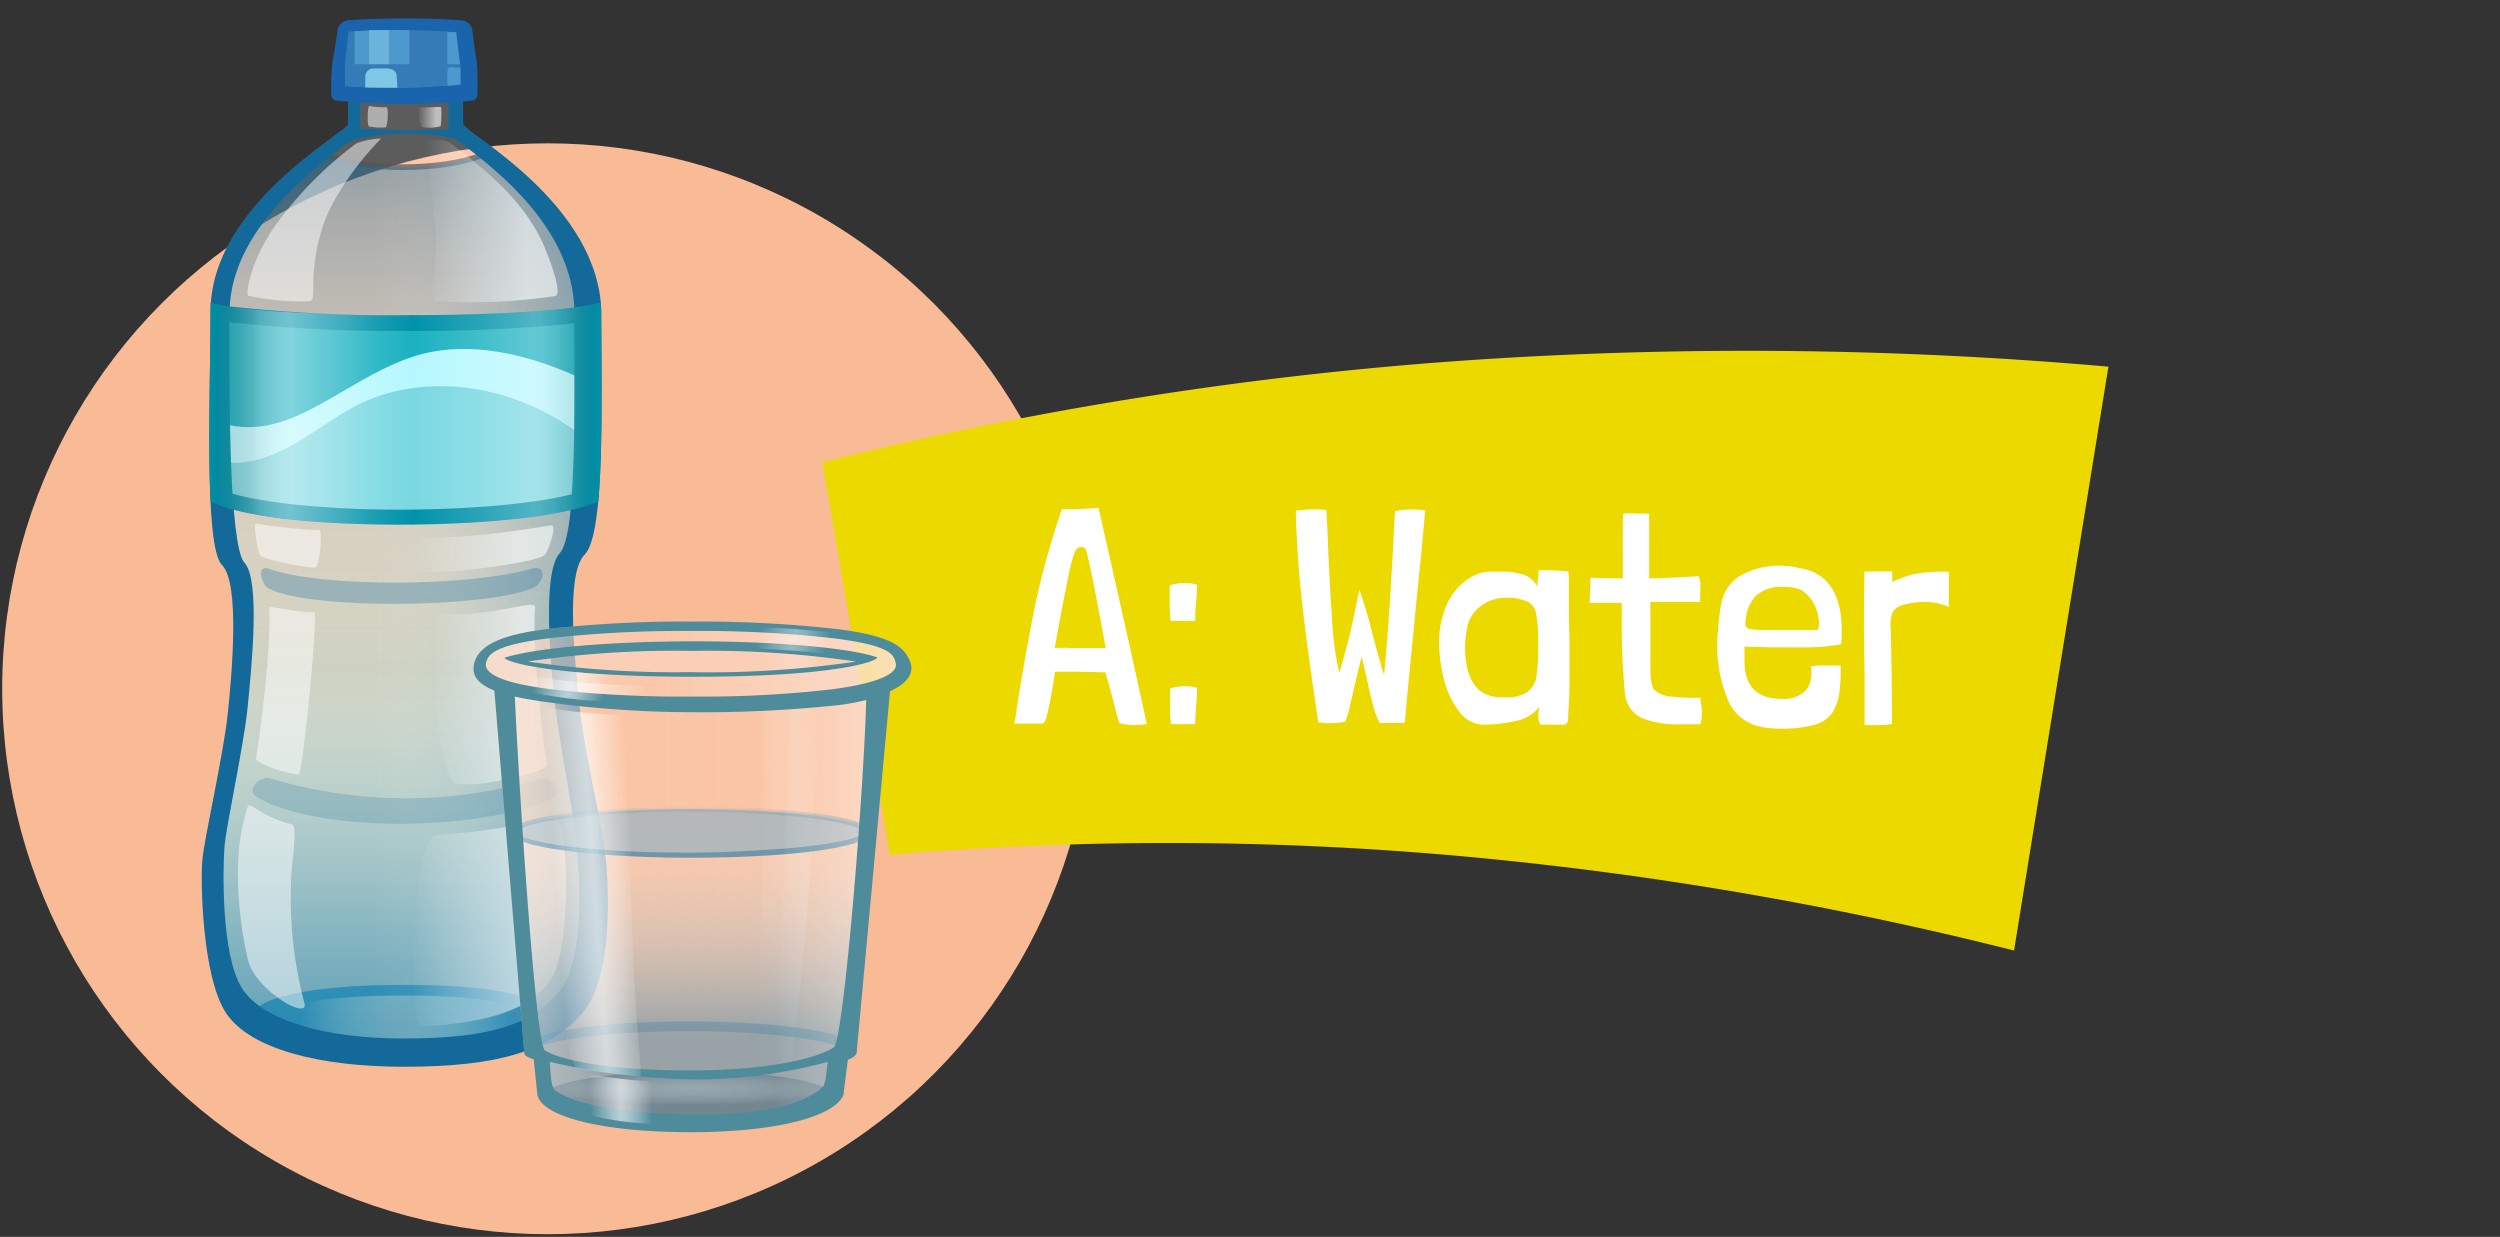 <svg id="Label_Water_A" data-name="Label Water A" xmlns="http://www.w3.org/2000/svg" xmlns:xlink="http://www.w3.org/1999/xlink" viewBox="0 0 285 141"><rect x="0" y="0" width="285" height="141" fill="#333333" stroke="none"/><defs><radialGradient id="radial-gradient" cx="75.97" cy="69.9" r="12.45" gradientTransform="translate(-26.09 38.86) scale(0.95 1.11)" gradientUnits="userSpaceOnUse"><stop offset="0" stop-color="#fff" stop-opacity="0"/><stop offset="1" stop-color="#136999"/></radialGradient><linearGradient id="linear-gradient" x1="45.85" y1="119.36" x2="45.85" y2="18.74" gradientUnits="userSpaceOnUse"><stop offset="0" stop-color="#61e9ff"/><stop offset="1" stop-color="#61e9ff" stop-opacity="0"/></linearGradient><linearGradient id="linear-gradient-2" x1="45.85" y1="119.36" x2="45.85" y2="17.43" gradientUnits="userSpaceOnUse"><stop offset="0" stop-color="#136999"/><stop offset="0.05" stop-color="#1f719e" stop-opacity="0.95"/><stop offset="0.13" stop-color="#4085ac" stop-opacity="0.81"/><stop offset="0.23" stop-color="#75a7c3" stop-opacity="0.58"/><stop offset="0.34" stop-color="#bed6e3" stop-opacity="0.27"/><stop offset="0.42" stop-color="#fff" stop-opacity="0"/><stop offset="1" stop-color="#136999" stop-opacity="0.9"/></linearGradient><linearGradient id="linear-gradient-3" x1="24.42" y1="68.4" x2="67.29" y2="68.4" gradientUnits="userSpaceOnUse"><stop offset="0.42" stop-color="#fff" stop-opacity="0"/><stop offset="1" stop-color="#136999" stop-opacity="0.7"/></linearGradient><linearGradient id="linear-gradient-4" x1="47.62" y1="13.38" x2="50.31" y2="13.38" gradientUnits="userSpaceOnUse"><stop offset="0" stop-color="#fff" stop-opacity="0"/><stop offset="0.77" stop-color="#fff"/></linearGradient><linearGradient id="linear-gradient-5" x1="47.01" y1="105.07" x2="64.52" y2="105.07" xlink:href="#linear-gradient-4"/><linearGradient id="linear-gradient-6" x1="48.35" y1="25.18" x2="63.53" y2="25.18" xlink:href="#linear-gradient-4"/><linearGradient id="linear-gradient-7" x1="46.95" y1="62.55" x2="63.08" y2="62.55" xlink:href="#linear-gradient-4"/><linearGradient id="linear-gradient-8" x1="49.38" y1="79.18" x2="62.31" y2="79.18" xlink:href="#linear-gradient-4"/><linearGradient id="linear-gradient-9" x1="23.8" y1="47.13" x2="68.55" y2="47.13" gradientUnits="userSpaceOnUse"><stop offset="0" stop-opacity="0"/><stop offset="0.02" stop-color="#2f2f2f" stop-opacity="0.19"/><stop offset="0.05" stop-color="#666" stop-opacity="0.4"/><stop offset="0.08" stop-color="#959595" stop-opacity="0.58"/><stop offset="0.11" stop-color="#bbb" stop-opacity="0.73"/><stop offset="0.13" stop-color="#d9d9d9" stop-opacity="0.85"/><stop offset="0.16" stop-color="#eee" stop-opacity="0.93"/><stop offset="0.19" stop-color="#fbfbfb" stop-opacity="0.98"/><stop offset="0.21" stop-color="#fff"/><stop offset="0.22" stop-color="#fff" stop-opacity="0.95"/><stop offset="0.34" stop-color="#fff" stop-opacity="0.55"/><stop offset="0.42" stop-color="#fff" stop-opacity="0.25"/><stop offset="0.49" stop-color="#fff" stop-opacity="0.07"/><stop offset="0.52" stop-color="#fff" stop-opacity="0"/><stop offset="0.68" stop-color="#fff" stop-opacity="0.34"/><stop offset="0.83" stop-color="#fff" stop-opacity="0.7"/><stop offset="0.85" stop-color="#f8f8f8" stop-opacity="0.68"/><stop offset="0.88" stop-color="#e2e2e2" stop-opacity="0.62"/><stop offset="0.91" stop-color="#bfbfbf" stop-opacity="0.52"/><stop offset="0.94" stop-color="#8d8d8d" stop-opacity="0.39"/><stop offset="0.97" stop-color="#4d4d4d" stop-opacity="0.21"/><stop offset="1" stop-color="#010101" stop-opacity="0"/><stop offset="1" stop-opacity="0"/></linearGradient><linearGradient id="linear-gradient-10" x1="53.99" y1="99.97" x2="103.9" y2="99.97" gradientUnits="userSpaceOnUse"><stop offset="0" stop-color="#f9bb96"/><stop offset="0.5" stop-color="#f9bb96" stop-opacity="0"/><stop offset="1" stop-color="#f9bb96"/></linearGradient><radialGradient id="radial-gradient-2" cx="248.94" cy="1027.76" r="21.45" gradientTransform="translate(-112.85 31.6) scale(0.77 0.09)" gradientUnits="userSpaceOnUse"><stop offset="0" stop-color="#fff" stop-opacity="0.4"/><stop offset="1"/></radialGradient><linearGradient id="linear-gradient-11" x1="87.01" y1="75.56" x2="93.48" y2="75.22" gradientUnits="userSpaceOnUse"><stop offset="0" stop-color="#fff" stop-opacity="0"/><stop offset="0.14" stop-color="#fff" stop-opacity="0.15"/><stop offset="0.38" stop-color="#fff" stop-opacity="0.39"/><stop offset="0.56" stop-color="#fff" stop-opacity="0.54"/><stop offset="0.66" stop-color="#fff" stop-opacity="0.6"/><stop offset="0.71" stop-color="#fff" stop-opacity="0.54"/><stop offset="0.8" stop-color="#fff" stop-opacity="0.39"/><stop offset="0.93" stop-color="#fff" stop-opacity="0.15"/><stop offset="1" stop-color="#fff" stop-opacity="0"/></linearGradient><linearGradient id="linear-gradient-12" x1="85.26" y1="101.14" x2="94.61" y2="100.65" xlink:href="#linear-gradient-11"/><radialGradient id="radial-gradient-3" cx="78.66" cy="118" r="13.11" gradientTransform="translate(0 104.07) scale(1 0.12)" gradientUnits="userSpaceOnUse"><stop offset="0" stop-opacity="0.4"/><stop offset="1" stop-color="#136999"/></radialGradient><linearGradient id="linear-gradient-13" x1="78.45" y1="128.29" x2="78.45" y2="92.13" gradientUnits="userSpaceOnUse"><stop offset="0.28" stop-color="#136999"/><stop offset="1" stop-color="#fff" stop-opacity="0"/></linearGradient><linearGradient id="linear-gradient-14" x1="78.72" y1="91.9" x2="78.72" y2="97.8" gradientUnits="userSpaceOnUse"><stop offset="0" stop-color="#136999" stop-opacity="0"/><stop offset="0.08" stop-color="#136999" stop-opacity="0.17"/><stop offset="0.21" stop-color="#136999" stop-opacity="0.42"/><stop offset="0.35" stop-color="#136999" stop-opacity="0.63"/><stop offset="0.5" stop-color="#136999" stop-opacity="0.79"/><stop offset="0.65" stop-color="#136999" stop-opacity="0.91"/><stop offset="0.81" stop-color="#136999" stop-opacity="0.98"/><stop offset="1" stop-color="#136999"/></linearGradient><linearGradient id="linear-gradient-15" x1="-988.24" y1="103.05" x2="-1000.62" y2="103.05" gradientTransform="matrix(-1, 0, 0, 1, -900, 0)" gradientUnits="userSpaceOnUse"><stop offset="0" stop-color="#fff" stop-opacity="0"/><stop offset="1" stop-color="#fff"/></linearGradient><linearGradient id="linear-gradient-16" x1="69.67" y1="102.97" x2="57.73" y2="102.97" gradientTransform="matrix(1, 0, 0, 1, 0, 0)" xlink:href="#linear-gradient-15"/><linearGradient id="linear-gradient-17" x1="54.94" y1="75.72" x2="102.54" y2="75.72" gradientUnits="userSpaceOnUse"><stop offset="0" stop-color="#fff" stop-opacity="0.8"/><stop offset="0.4" stop-color="#fff" stop-opacity="0.35"/><stop offset="1" stop-color="#fff"/></linearGradient><linearGradient id="linear-gradient-18" x1="66.6" y1="125.37" x2="75.27" y2="125.22" gradientUnits="userSpaceOnUse"><stop offset="0.08" stop-color="#fff" stop-opacity="0"/><stop offset="0.15" stop-color="#fff" stop-opacity="0.21"/><stop offset="0.27" stop-color="#fff" stop-opacity="0.54"/><stop offset="0.37" stop-color="#fff" stop-opacity="0.79"/><stop offset="0.45" stop-color="#fff" stop-opacity="0.94"/><stop offset="0.48" stop-color="#fff"/><stop offset="0.52" stop-color="#fff" stop-opacity="0.94"/><stop offset="0.6" stop-color="#fff" stop-opacity="0.79"/><stop offset="0.7" stop-color="#fff" stop-opacity="0.54"/><stop offset="0.82" stop-color="#fff" stop-opacity="0.21"/><stop offset="0.89" stop-color="#fff" stop-opacity="0"/></linearGradient><linearGradient id="linear-gradient-19" x1="62.46" y1="101.99" x2="73.65" y2="101.2" xlink:href="#linear-gradient-18"/><linearGradient id="linear-gradient-20" x1="60.61" y1="76.36" x2="69.94" y2="79.39" xlink:href="#linear-gradient-18"/><linearGradient id="linear-gradient-21" x1="59.48" y1="78.11" x2="73.7" y2="78.11" gradientUnits="userSpaceOnUse"><stop offset="0" stop-color="#fff" stop-opacity="0"/><stop offset="0.09" stop-color="#fff" stop-opacity="0.21"/><stop offset="0.23" stop-color="#fff" stop-opacity="0.54"/><stop offset="0.35" stop-color="#fff" stop-opacity="0.79"/><stop offset="0.44" stop-color="#fff" stop-opacity="0.94"/><stop offset="0.48" stop-color="#fff"/><stop offset="0.53" stop-color="#fff" stop-opacity="0.94"/><stop offset="0.62" stop-color="#fff" stop-opacity="0.79"/><stop offset="0.75" stop-color="#fff" stop-opacity="0.54"/><stop offset="0.91" stop-color="#fff" stop-opacity="0.21"/><stop offset="1" stop-color="#fff" stop-opacity="0"/></linearGradient><linearGradient id="linear-gradient-22" x1="86.02" y1="71.54" x2="95.13" y2="74.5" xlink:href="#linear-gradient-18"/></defs><title>label-a-water</title><circle id="Backdrop_A" data-name="Backdrop A" cx="62.43" cy="78.52" r="62.18" style="fill:#f9bb96"/><path id="Label_A_Back" data-name="Label A Back" d="M93.74,52.7a423,423,0,0,1,72.62-11.56,470.07,470.07,0,0,1,74,.66L229.6,108.36a408.56,408.56,0,0,0-63.39-10.79,371.36,371.36,0,0,0-64.75-.11Z" style="fill:#ebd900"/><g id="Label_A" data-name="Label A"><path d="M125.23,57.88q3.46,15.23,5.5,24.64v0a7.51,7.51,0,0,1-1.51.14,4.56,4.56,0,0,1-.8-.07,4.77,4.77,0,0,1-.81-.14h0c-.17-.46-.39-1.27-.67-2.41-.35-1.38-.66-2.51-.94-3.4-1.08,0-2.49-.07-4.24-.07h-1.47s-.08.51-.24,1.44c-.21,1.28-.41,2.34-.6,3.17s-.39,1.26-.63,1.31a1.14,1.14,0,0,1-.35,0l-.92,0q-.69,0-1.56,0h-.39v0a10.62,10.62,0,0,0,.32-1.85q.87-5.53,2-11.22a90.2,90.2,0,0,1,3.13-11.36,4.07,4.07,0,0,1,.56,0h.77C123.31,58,124.25,58,125.23,57.88Zm-3.18,16q2.24,0,4,0-2-11-2.35-11.41a1.73,1.73,0,0,0-.52-.11c-.28,0-.51.23-.7.69a20.26,20.26,0,0,0-.77,3.06c-.33,1.59-.71,3.59-1.16,6l-.31,1.75h.7C121.39,73.84,121.77,73.85,122.05,73.87Z" style="fill:#fff"/><path d="M136.26,70.79l-2.7,0h-.1a10.06,10.06,0,0,1-.11-1.61l0-1.72c0-.21,0-.45,0-.73a4.8,4.8,0,0,1,1.68-.25,4.23,4.23,0,0,1,1.44.18c0,.12,0,.75-.11,1.89s-.1,1.88-.1,2.2v.07Zm0,11.76-2.66,0h-.1a10.06,10.06,0,0,1-.11-1.61l0-1.72c0-.21,0-.45,0-.73a4.8,4.8,0,0,1,1.68-.25,3.85,3.85,0,0,1,1.4.18c0,.12,0,.75-.1,1.89s-.11,1.88-.11,2.2v.07Z" style="fill:#fff"/><path d="M162.47,58.16l0,0q-.31,3.75-1.09,11.24-.13,1.57-.54,5.62c-.27,2.69-.5,5.14-.68,7.33a2,2,0,0,1-.67.07h-2.2a8.86,8.86,0,0,1-.75-2c-.2-.74-.43-1.7-.69-2.87-.07-.32-.16-.71-.26-1.17s-.23-1-.37-1.52h0l-.88,3.67c-.18.84-.37,1.62-.54,2.33a6.27,6.27,0,0,1-.47,1.42,9.66,9.66,0,0,1-1.72.17,10.56,10.56,0,0,1-1.33-.1h0l-.42-2.91q-1-6.72-1.51-11.6c-.35-3.25-.56-6.47-.63-9.64v0c.38,0,.94-.09,1.68-.14.49,0,1.09,0,1.79.07.07.68.14,2.1.21,4.27.16,3.57.33,6.53.5,8.86a31.76,31.76,0,0,0,.79,5.46c.35-1.24.67-2.46,1-3.66s.7-3.11,1.26-5.72l0-.14a47.67,47.67,0,0,1,1.54,5.18c.54,2,.83,3.07.88,3.18a10.32,10.32,0,0,0,.42,1.37c.32-3.57.58-6.84.75-9.8s.27-4.67.3-5.11q.1-2.65.21-3.75v0a6.72,6.72,0,0,1,1.61-.18C161.08,58.05,161.7,58.09,162.47,58.16Z" style="fill:#fff"/><path d="M175.81,65a17.62,17.62,0,0,1,2.06.07l.91.07a6.9,6.9,0,0,1,.07.84v.35c0,.54,0,1.35,0,2.42,0,.89,0,2.19.07,3.92l0,3.92c0,1.68,0,3.21-.14,4.58v.46a2.48,2.48,0,0,1-.07.63.45.45,0,0,1-.38.35h-.6l-1.12,0a3.47,3.47,0,0,0-.49,0l-.38,0c-.24-.07-.35-.32-.35-.77a2,2,0,0,1,0-.63,4.84,4.84,0,0,0,.05-.59,4.35,4.35,0,0,1-2.66,1.57,15.93,15.93,0,0,1-3.57.42,3.51,3.51,0,0,1-2.85-1.48,9.73,9.73,0,0,1-1.74-3.66,17.11,17.11,0,0,1-.56-4.24,10.46,10.46,0,0,1,.77-4.09A7.21,7.21,0,0,1,167,66.26a4.88,4.88,0,0,1,3-1.1l1.12,0a8,8,0,0,1,2.61.37,2.63,2.63,0,0,1,1.52,1.35,7.37,7.37,0,0,1,.07-.81c.05-.46.07-.79.07-1C175.35,65,175.5,65,175.81,65Zm-3.92,3.15a4.69,4.69,0,0,0-3.06.93,3.92,3.92,0,0,0-1.53,2.29,11,11,0,0,0-.28,2.73q.18,5.64,4.55,5.39a4.21,4.21,0,0,0,2.59-.63,2.72,2.72,0,0,0,1-1.78,22.82,22.82,0,0,0,.19-3.47,20.4,20.4,0,0,0-.21-3.55,2,2,0,0,0-.89-1.42A6,6,0,0,0,171.89,68.13Z" style="fill:#fff"/><path d="M188,58.58v5.35l0,2c1.51,0,3.39-.12,5.63-.24a1.87,1.87,0,0,1,.21,1l0,.8a6.77,6.77,0,0,0,0,1.12q-3.81,0-5.7,0v6.54c0,1.05,0,1.8.07,2.24a3.8,3.8,0,0,0,.28,1.16,3.21,3.21,0,0,0,2.26.87,19.56,19.56,0,0,0,3.09.11c.12.93.18,1.53.18,1.78a4.57,4.57,0,0,1-.18,1.26c-.49,0-1.26,0-2.31,0a10.92,10.92,0,0,1-4.27-.67,3.44,3.44,0,0,1-2-2.66,83.58,83.58,0,0,1-.38-8.85V68.73a10.48,10.48,0,0,1-1,0l-2.66,0,.1-2.87c.52,0,1.74.07,3.68.07l0-3.68V60.61c0-1,0-1.67.07-2.07a12.16,12.16,0,0,1,1.51,0l.94,0A3.6,3.6,0,0,0,188,58.58Z" style="fill:#fff"/><path d="M198.87,73.7v.63l0,1c0,2.9,1.42,4.34,4.27,4.34a3.59,3.59,0,0,0,2.54-.78,2.89,2.89,0,0,0,.82-2.16c0-.14,0-.39-.07-.77a9.58,9.58,0,0,1,1.36-.1q.57,0,.84,0l.51,0a4,4,0,0,0,.68,0,19.31,19.31,0,0,1-.14,3.19,5.75,5.75,0,0,1-.84,2.27,3.58,3.58,0,0,1-2.18,1.35,13.6,13.6,0,0,1-3.42.4,14.84,14.84,0,0,1-1.55-.07,3.89,3.89,0,0,1-.9-.14,5.07,5.07,0,0,1-3.95-3.44,15.92,15.92,0,0,1-1.05-6.85c0-.18.06-.57.1-1.17s.11-1.21.2-1.84a7.62,7.62,0,0,1,.47-1.85,4.7,4.7,0,0,1,2.41-2.38,8.87,8.87,0,0,1,3.89-.84,10.29,10.29,0,0,1,2.34.28c3.18.54,4.76,2.93,4.76,7.17,0,.35,0,.86-.07,1.51a22.68,22.68,0,0,1-3.92.35q-.37,0-1.68,0c-1.84,0-3.21,0-4.09-.07A5.89,5.89,0,0,1,198.87,73.7Zm8.51-2.63a5.5,5.5,0,0,0-.54-2.13,4,4,0,0,0-1.46-1.65,4.08,4.08,0,0,0-.91-.31,5.26,5.26,0,0,0-1-.07,4.52,4.52,0,0,0-3.23.94,4.47,4.47,0,0,0-1.21,2.7,3.81,3.81,0,0,0-.07.56.54.54,0,0,0,.4.56,6.77,6.77,0,0,0,1.73.14c.87,0,1.6,0,2.21,0q3.36,0,3.78,0a.46.46,0,0,0,.23-.09.29.29,0,0,0,0-.19Z" style="fill:#fff"/><path d="M215.71,65.16c0,.28,0,.5,0,.65a4.36,4.36,0,0,1,0,.54c.17-.09.39-.2.68-.32l1-.35a9,9,0,0,1,1.94-.4,19.72,19.72,0,0,1,2-.12c.56,0,.84,0,.84.07l0,2.9a9.14,9.14,0,0,0,0,1.05A11.19,11.19,0,0,0,221,68.8a7.46,7.46,0,0,0-1.68-.18,9.91,9.91,0,0,0-2.14.28,2.3,2.3,0,0,0-1.33.74,3.25,3.25,0,0,0-.31,1.85q.13,4.8.14,10.89v.14a5.59,5.59,0,0,1-1.23.14l-.79,0c-.36,0-.72,0-1.1,0l0-6q-.08-4.12-.07-6.2c0-1.12,0-2.89.07-5.32a4.57,4.57,0,0,0,.75,0l.72,0c.28,0,.65,0,1.12,0S215.71,65.11,215.71,65.16Z" style="fill:#fff"/></g><g id="Water_Bottle_A" data-name="Water Bottle A"><path d="M64.44,114.43c-3.39,4.06-9.06,4.93-18.54,4.93-8.64,0-16.76-1.85-19.2-5.7S24.29,99.49,24.51,97s2.36-11.76,2.8-16.2,1.37-14.55-.49-16.56S25.2,43.89,25.2,35.31c0-11.91,15.32-20.19,15.32-21.11,0-.65.11-3.06.11-4l11-.36v4.29c0,.93,14.82,8.88,14.82,21.18,0,9,.5,25.81-1.62,28.1s-1.12,12.48-.73,16.48,2.79,14.12,3,16.93C67.34,99.26,67.82,110.37,64.44,114.43Z" style="fill:#fff;opacity:0.2"/><path d="M62.13,116.19c0,1.82-5.43,3.3-16.09,3.3s-16.73-1.48-16.73-3.3,6.07-3.31,16.73-3.31S62.13,114.36,62.13,116.19Z" style="stroke:#136999;stroke-miterlimit:10;stroke-width:1.212px;fill:url(#radial-gradient)"/><path d="M64.44,114.43c-3.39,4.06-9.06,4.93-18.54,4.93-8.64,0-16.76-1.85-19.2-5.7S24.29,99.49,24.51,97s2.36-11.76,2.8-16.2,1.37-14.55-.49-16.56S25.2,43.89,25.2,35.31C25.2,23.4,34,20.64,34,19.72c0-.65,7.65.84,7.65-.11l5.9-.87c0,.67,10.38.66,10.38,1.2,0,.93,8.53,3.07,8.53,15.37,0,9,.5,25.81-1.62,28.1s-1.12,12.48-.73,16.48,2.79,14.12,3,16.93C67.34,99.26,67.82,110.37,64.44,114.43Z" style="opacity:0.5;fill:url(#linear-gradient)"/><path d="M37.07,17.55c4,2,13.33,2,18,.09" style="fill:none;stroke:#545454;stroke-miterlimit:10;stroke-width:0.648px;opacity:0.7"/><path d="M39.35,16.46l1.1-1.87a81.66,81.66,0,0,0,11.6.09l.41,1.53C51.08,14.87,41.58,14.85,39.35,16.46Z" style="fill:#136999"/><path d="M64.44,114.43c-3.39,4.06-9.06,4.93-18.54,4.93-8.64,0-16.76-1.85-19.2-5.7S24.29,99.49,24.51,97s2.36-11.76,2.8-16.2,1.37-14.55-.49-16.56S25.2,43.89,25.2,35.31c0-9.61,10.59-17,11.5-17.88,5.19,2.4,14.46,2,18.59.06.91.87,11.21,6.56,11.21,17.82,0,9,.5,25.81-1.62,28.1s-1.12,12.48-.73,16.48,2.79,14.12,3,16.93C67.34,99.26,67.82,110.37,64.44,114.43Z" style="opacity:0.5;fill:url(#linear-gradient-2)"/><path d="M64.44,114.43c-3.39,4.06-9.06,4.93-18.54,4.93-8.64,0-16.76-1.85-19.2-5.7S24.29,99.49,24.51,97s2.36-11.76,2.8-16.2,1.37-14.55-.49-16.56S25.2,43.89,25.2,35.31c0-9.61,10.59-17,11.5-17.88,5.19,2.4,14.46,2,18.59.06.91.87,11.21,6.56,11.21,17.82,0,9,.5,25.81-1.62,28.1s-1.12,12.48-.73,16.48,2.79,14.12,3,16.93C67.34,99.26,67.82,110.37,64.44,114.43Z" style="opacity:0.5;fill:url(#linear-gradient-3)"/><path d="M69.08,98c-.25-2.9-2.61-13.2-3-17.34s-1.78-15.09.58-17.45,1.9-18,1.9-27.28c0-12.71-15.76-20.86-15.76-21.82,0-.56,0-2.65,0-3.35l-13.12-.16v3.51c0,.95-15.68,9.11-15.68,21.43,0,8.87-.78,26.78,1.3,28.86s1.14,12.41.66,17S23.31,95.46,23.07,98s0,13.63,2.78,17.61,10.55,6,20.23,6c10.61,0,16.43-1.76,20.22-6S69.29,100.49,69.08,98ZM63.7,113.09c-3.32,4-8.49,5.3-17.8,5.3-8.49,0-15.91-1.94-18.31-5.72s-2.19-13.7-2-16.13,2.22-11.58,2.65-16,1.46-14.4-.36-16.37-1.71-20.1-1.71-28.53C26.19,24,41,15.94,41,15c0-.64.11-3,.11-3.93l10-.32V15c0,.91,14.37,8.6,14.37,20.68,0,8.83.41,25.13-1.66,27.38s-1,12.82-.61,16.75,2.31,13.67,2.53,16.43C65.92,98.65,67,109.11,63.7,113.09Z" style="fill:#136999"/><path d="M40.57,16.39a42.94,42.94,0,0,0-9.09,9.19c-2.89,4-3.52,8-3.17,8.14a29.46,29.46,0,0,0,6.89.63c1.15,0-.32-2.72,1.67-8.74.93-2.8,3.47-6.63,6.53-9.76C43.61,15.63,41,16.07,40.57,16.39Z" style="fill:#fff;opacity:0.5"/><path d="M60.65,67.07c-5.4,2.23-25.28,2.5-30.06,0-.76-.39-1.42-2.74,0-2.24,6.4,2.23,23.14,2,30.06,0C62.34,64.35,62.17,66.45,60.65,67.07Z" style="fill:#136999;opacity:0.3"/><path d="M29.14,59.68c-.26-.09.19,3.16.51,3.62s5,1.41,6.29,1.41c.47,0,.92-4.3.42-4.3A53.35,53.35,0,0,1,29.14,59.68Z" style="fill:#fff;opacity:0.5"/><path d="M42.13,12.08c-.26-.1-.28,2.29-.06,2.34a7.32,7.32,0,0,0,1.89.1c.21,0,.39-2.3.08-2.3A7.87,7.87,0,0,1,42.13,12.08Z" style="fill:#fff;opacity:0.5"/><path d="M47.7,12.25c-.28,0,.21,2.18.42,2.23a4.74,4.74,0,0,0,2.11-.09,10,10,0,0,0,.06-2.17C50.29,12.13,48.72,12.29,47.7,12.25Z" style="opacity:0.6;fill:url(#linear-gradient-4)"/><path d="M30.68,69.26c.33,4-1.07,14.88-1.5,17.18-.1.59,3.58,1.83,4.88,1.83.47,0,2.26-18.47,1.76-18.47C33.43,69.8,30.66,69,30.68,69.26Z" style="fill:#fff;opacity:0.5"/><path d="M28.23,92a22.93,22.93,0,0,0-1.08,6.26,43.64,43.64,0,0,0,1.09,11.07c.74,3.48,7.05,7.15,6.46,5a47.12,47.12,0,0,1-1.53-13.61c0-2,.83-6.57.12-6.74C29.6,93.05,28.53,91.31,28.23,92Z" style="fill:#fff;opacity:0.5"/><path d="M61.05,88.94a54,54,0,0,1-30.21-.19c-1.27-.38-2.86,1.38-1.55,2.13,7.13,4.09,25.09,3.9,33.51.25C64.4,90.43,63.3,88.29,61.05,88.94Z" style="fill:#136999;opacity:0.2"/><path d="M63,93.16c2-.57,2,13.71.28,17.52-2,4.62-8.28,5.92-15,6.33-2.27.13-1.18-21.71,1.4-21.82A72.43,72.43,0,0,0,63,93.16Z" style="opacity:0.6;fill:url(#linear-gradient-5)"/><path d="M51.47,16.4C54.16,18.52,59.54,22.31,62,28c.83,1.92,2.14,5.6,1.28,5.75a64.23,64.23,0,0,1-13.63.58c-.89-.13.32-4.67,0-8-.23-2.48-.77-8-1.27-10C48.25,15.82,50.63,15.74,51.47,16.4Z" style="opacity:0.6;fill:url(#linear-gradient-6)"/><path d="M62.82,59.89c.71-.09-.17,2.56-.68,3.33-.33.49-3.76,1.11-6.41,1.45a47.71,47.71,0,0,1-7.92.51c-1.05-.07-1.05-4-.48-3.94C53.26,61.58,62,60,62.82,59.89Z" style="opacity:0.6;fill:url(#linear-gradient-7)"/><path d="M61,69.15c-.4,5.39,1.15,17.18,1.35,18S54.64,89.87,52,89.31c-2.22-.48-3.78-19.69-1.63-19.42C55.27,70.52,61,68.27,61,69.15Z" style="opacity:0.6;fill:url(#linear-gradient-8)"/><path d="M53.79,11.47a75.49,75.49,0,0,1-15.4,0,.71.71,0,0,1-.63-.72,32,32,0,0,1,.12-3.54c.14-.62.58-3.57.58-3.57a1.39,1.39,0,0,1,1.3-1.34,103,103,0,0,1,12.79,0,1.39,1.39,0,0,1,1.31,1.35s.34,2.82.48,3.26a34.51,34.51,0,0,1,.08,3.83A.69.69,0,0,1,53.79,11.47Z" style="fill:#1a64ad"/><path d="M52.47,9.61a73.41,73.41,0,0,1-13.14.2V7.3l.4-3.7A90.94,90.94,0,0,1,52,3.67l.46,3.59Z" style="fill:#347bb7"/><path d="M46.69,3.45c-2-.05-4,0-6.25.11v5.5a57,57,0,0,0,6.25.08Z" style="fill:#4d99ce"/><path d="M44.36,3.43c-.74,0-1.49,0-2.27,0V9.15c.77,0,1.52,0,2.27,0Z" style="fill:#6ab3db"/><path d="M52.42,7.26,52,3.67l-1,0V8.89l1.47-.12Z" style="fill:#4d99ce"/><path d="M39.33,9.81a73.41,73.41,0,0,0,13.14-.2l0-2.28H39.34Z" style="fill:#347bb7"/><path d="M51,8.61l0,1v.16l1.49-.11,0-1.94H52C51.06,7.67,51,7.51,51,8.61Z" style="fill:#4d99ce"/><path d="M45.3,10s0-.07,0-.11L45.22,8.7c0-.52-.33-.9-1.3-.9H42.58a.94.94,0,0,0-.94.94l0,.95a2.44,2.44,0,0,0,0,.28C42.87,10,44.09,10,45.3,10Z" style="fill:#80c6e5"/><path d="M45.47,58.92C36,58.92,28,58,24.81,56.58l0-20.95c4,.81,13.37,1.18,21.53,1.18,7.67,0,16.88-.33,21.18-1.22l-.27,21C63.28,58,54.86,58.92,45.47,58.92Z" style="fill:#b6f8ff"/><path d="M46.86,40.73c6.28-2.15,13.76-.43,20.59,3l.11-8.12c-4.3.89-13.51,1.22-21.18,1.22-8.16,0-17.5-.37-21.53-1.18l0,12.43C32.67,50.87,38.79,43.49,46.86,40.73Z" style="fill:#1ab1c1"/><path d="M42,45.59c-5.55,2.3-10.19,8.11-17.17,7.06v3.93C28,58,36,58.92,45.47,58.92S63.28,58,67.29,56.59l.07-6.09C59.52,43.89,49.46,42.51,42,45.59Z" style="fill:#79d8e2"/><path d="M68.51,35.89c0-.47,0-.94-.07-1.4h0l-.64.17-.23.05-.58.12-.1,0c-4.12.75-12.32,1.1-20.51,1.1a164.5,164.5,0,0,1-20.16-1h0A15.63,15.63,0,0,1,24,34.52H24c0,.33,0,.66,0,1,0,5.68-.31,15,0,21.62h0c3.24,1.78,12.27,2.67,21.53,2.67,8.84,0,17.88-.82,22.27-2.45l.41-.15C68.72,51.18,68.51,42.12,68.51,35.89Zm-42,20.39c-.37-6.1-.36-14.27-.35-19.55a172.75,172.75,0,0,0,20.19,1,178.09,178.09,0,0,0,19.11-.87c0,5.68.13,13.74-.28,19.49-4.34,1.08-11.66,1.75-19.74,1.75S30.23,57.36,26.54,56.28Z" style="fill:#0092aa"/><g style="opacity:0.45"><path d="M68.51,35.89c0-.47,0-.94-.07-1.4h0c-.19.06-.41.11-.65.17l-.23.05-.6.13-.11,0c-8.16,1.47-32.15,1.4-40.63.13h0a17.68,17.68,0,0,1-2-.41L24,34.51h0c0,.33,0,.66,0,1,0,5.68-.31,15,0,21.62h0c6.33,3.48,34.78,3.56,43.78.23l.43-.16C68.72,51.18,68.51,42.12,68.51,35.89Z" style="fill:url(#linear-gradient-9)"/></g></g><g id="Cup_A" data-name="Cup A"><path d="M103.77,75.48c-.69-1.85-2.35-3-8.29-3.76a140.41,140.41,0,0,0-16.61-.86,139.62,139.62,0,0,0-16.58.86c-4,.52-7.52,1.42-8.2,3.8-.37,1.33.2,2.37,2.27,3.2l3.41,41.33c0,.36.74.61,1.07.7l.42,4.06c.5,2.44,7.19,4.26,17.44,4.26s16.56-1.91,17.45-4.26l.51-4c.3-.1,1-.44,1-.85l3.8-41.17C103.41,77.93,104.24,76.76,103.77,75.48Z" style="opacity:0.8;fill:url(#linear-gradient-10)"/><path d="M94.73,124.6c0,1.1-7,3-16.07,3s-16.36-1.91-16.36-3,7.39-2.52,16.45-2.52S94.73,123.51,94.73,124.6Z" style="opacity:0.35;fill:url(#radial-gradient-2)"/><path d="M93.46,74.85c-2-.18-3.64-.35-6.45-.46,0,.66,0,1.45.06,2.34,2.6-.14,4.72-.34,6.43-.56C93.49,75.68,93.48,75.23,93.46,74.85Z" style="opacity:0.3;fill:url(#linear-gradient-11)"/><path d="M87.11,79.65c.08,9.17-.14,24.77-.82,37.52-.26,4.94.15,5.46,2.94,5.28,1.25-.09,1.08-2.41,1.42-4.94,1.14-8.52,2.63-28.33,2.83-38.33C91.6,79.39,89.45,79.55,87.11,79.65Z" style="opacity:0.3;fill:url(#linear-gradient-12)"/><path d="M60.74,119.57c0-1.58,8.93-2.58,18-2.58s17.85,1.14,17.85,2.58" style="fill:none;stroke-miterlimit:10;stroke-width:1.115px;opacity:0.35;stroke:url(#radial-gradient-3)"/><path d="M96.77,119.54l-1.19.32c-.37.1-.43,4.87-.78,5-10.39,4.69-21.79,4.25-32.47.35-.41-.15-.23-4.89-.66-5l-1-.22L58.64,95c5-4,38.63-3.51,39.63,0Z" style="opacity:0.5;fill:url(#linear-gradient-13)"/><g style="opacity:0.7"><ellipse cx="78.7" cy="94.85" rx="20.07" ry="2.62" style="fill:#85a4b5"/><path d="M99.08,94.85a1,1,0,0,1-.5.75,3.81,3.81,0,0,1-.63.33,10.2,10.2,0,0,1-1.26.4,25.56,25.56,0,0,1-2.55.51c-1.71.27-3.42.45-5.13.58-3.43.26-6.87.36-10.31.36s-6.87-.12-10.29-.39c-1.72-.14-3.43-.32-5.13-.59-.86-.13-1.71-.29-2.55-.5a12.32,12.32,0,0,1-1.26-.41,3.32,3.32,0,0,1-.62-.32.78.78,0,0,1,0-1.44,3.05,3.05,0,0,1,.62-.32,10.2,10.2,0,0,1,1.26-.4,25.5,25.5,0,0,1,2.55-.5c1.7-.26,3.42-.43,5.13-.56,3.43-.28,6.86-.38,10.29-.39s6.87.09,10.3.35c1.72.13,3.43.3,5.14.56a25.5,25.5,0,0,1,2.55.5,10.2,10.2,0,0,1,1.26.4,3.74,3.74,0,0,1,.63.32A1,1,0,0,1,99.08,94.85Zm-.62,0s-.07-.15-.23-.25a3.48,3.48,0,0,0-.51-.26A8.11,8.11,0,0,0,96.54,94c-.82-.21-1.66-.37-2.5-.5-1.68-.26-3.38-.44-5.08-.58-3.41-.27-6.83-.37-10.26-.38s-6.84.09-10.25.35c-1.71.13-3.41.31-5.09.57-.84.13-1.68.29-2.5.5a9,9,0,0,0-1.18.38,3.76,3.76,0,0,0-.53.27c-.16.1-.25.24-.24.28s.08.18.25.27a3.17,3.17,0,0,0,.52.27,8.69,8.69,0,0,0,1.19.37c.81.21,1.65.36,2.49.49,1.69.26,3.39.43,5.09.56,3.41.26,6.83.35,10.25.35S85.55,97,89,96.77c1.71-.13,3.41-.3,5.09-.56.84-.13,1.68-.28,2.49-.49a9.15,9.15,0,0,0,1.19-.37,3.48,3.48,0,0,0,.51-.26A.48.48,0,0,0,98.46,94.85Z" style="fill:url(#linear-gradient-14)"/></g><polygon points="88.24 127.57 95.25 125.31 100.62 78.54 90.12 79.97 88.24 127.57" style="opacity:0.4;fill:url(#linear-gradient-15)"/><path d="M95.76,125.06c-10.82,4-22,3.86-34.18-.06L57.73,78.62c14.64,2.18,28.56,2.5,42.33.18Z" style="fill:#fff;opacity:0.15"/><polygon points="69.67 127.07 61.65 125.06 57.73 78.86 67.54 80.04 69.67 127.07" style="opacity:0.4;fill:url(#linear-gradient-16)"/><path d="M58.55,75.24c15.56-3,27.51-1.54,40.55,0A117.5,117.5,0,0,1,58.55,75.24Z" style="fill:#fff;opacity:0.3"/><path d="M102.48,75.47s-.1-.34-.11-.36c-.26-.82-1.05-1.84-7.18-2.63a134.74,134.74,0,0,0-16.35-.87,137.89,137.89,0,0,0-16.41.8c-6.2.79-6.8,1.85-7.09,2.66,0,0-.29.05,0,.21l0,.09c-.16-.18,0-.05,0-.05-.55-.17-.15.48-.16.57,0,1.06,2.08,2.3,7.49,3a130.49,130.49,0,0,0,16.35.93A130,130,0,0,0,95,79C100.8,78.22,102.93,76.59,102.48,75.47ZM78.86,73.56c11.22,0,18.22.56,20.73,1.45-.53.1-1,.24,0,.1-1,.14-6.42,1.84-20.76,1.84-13.08,0-19.54-1.51-20.73-1.88.82.26,0,0,0,0C60.59,74.17,67.45,73.56,78.86,73.56Z" style="opacity:0.5;fill:url(#linear-gradient-17)"/><path d="M57.49,75v0c.89.87,8.3,2.15,21.38,2.15C93.21,77.18,99.3,75.74,100,75c0,0,0,0,0-.06-2.51-.89-9.93-1.83-21.16-1.83C67.46,73.15,60,74.12,57.49,75Zm21.38,1.62a114.47,114.47,0,0,1-18.68-1.21,114.47,114.47,0,0,1,18.68-1.21A115.21,115.21,0,0,1,97.6,75.42,115.21,115.21,0,0,1,78.87,76.63Z" style="fill:#4e8b9b"/><path d="M103.77,75.48c-.69-1.85-2.35-3-8.29-3.76a140.41,140.41,0,0,0-16.61-.86,139.62,139.62,0,0,0-16.58.86c-4,.52-7.52,1.42-8.2,3.8-.37,1.33.2,2.37,2.27,3.2l3.41,41.33c0,.36.74.61,1.07.7l.42,4.06c.5,2.44,7.19,4.26,17.44,4.26s16.56-1.91,17.45-4.26l.51-4c.3-.1,1-.44,1-.85l3.8-41.17C103.41,77.93,104.24,76.76,103.77,75.48Zm-10,48.43c-2.41,2.34-8.22,3.16-13.43,3.16-4.45,0-13.33-.26-17-2.73-.56-.38-.56-2-.67-3.29a76.16,76.16,0,0,0,17.71,2,59,59,0,0,0,14-2C94.17,122.22,94.15,123.57,93.79,123.91Zm1.27-4.51c-1.45,1-6.55,2.63-16.43,2.63s-15-1.32-16.49-2.29c-1.08-.72-3-30.6-3.43-40.33q1.44.33,3.42.6a122.34,122.34,0,0,0,16.42,1.18,148.41,148.41,0,0,0,17-.8,27.06,27.06,0,0,0,3.22-.59C98.41,91.36,96.13,118.69,95.06,119.4ZM95,78.56a129.86,129.86,0,0,1-16.12.85,132.26,132.26,0,0,1-16.23-.85c-5.41-.71-7.24-1.72-7.27-2.77,0-.1.05-.31.06-.37h0c.29-.81.83-1.85,7-2.64a136.48,136.48,0,0,1,16.4-.85,134.57,134.57,0,0,1,16.32.85c6.14.79,6.64,1.77,6.9,2.59a.25.25,0,0,1,0,.07C102.56,76.57,100.78,77.78,95,78.56Z" style="fill:#4e8b9b"/><path d="M75.06,123.33a58,58,0,0,1-8.51-1,24.89,24.89,0,0,0,.32,4.73,37.25,37.25,0,0,0,8.45,1.09C75.33,127.46,75.19,126.26,75.06,123.33Z" style="opacity:0.6;fill:url(#linear-gradient-18)"/><path d="M72.92,120.15a279.5,279.5,0,0,1-.64-38.56,87.19,87.19,0,0,1-10.77-1c0,9.76,1.15,30.08,3.31,38.81a12.76,12.76,0,0,0,.77,2.31c2.9.57,6.25.93,7.45,1C73.05,122,73,121.15,72.92,120.15Z" style="opacity:0.6;fill:url(#linear-gradient-19)"/><path d="M69.32,80c.29-1.45.3-2.1,1.39-3-3.22-.16-6.5-.46-9.47-.9-1.29,1.18-.93,1.39-1,2.77A57.51,57.51,0,0,0,69.32,80Z" style="opacity:0.6;fill:url(#linear-gradient-20)"/><path d="M59.59,77.49a89.21,89.21,0,0,0,14.1,1.23" style="fill:none;stroke-miterlimit:10;stroke-width:1.115px;opacity:0.5;stroke:url(#linear-gradient-21)"/><path d="M94.66,74.59a2.68,2.68,0,0,1,1.2-2.35c-3.23-.39-6.18-.65-9.39-.75a2.64,2.64,0,0,0-1,2.38C87.78,74,91.88,74.23,94.66,74.59Z" style="opacity:0.4;fill:url(#linear-gradient-22)"/></g></svg>
